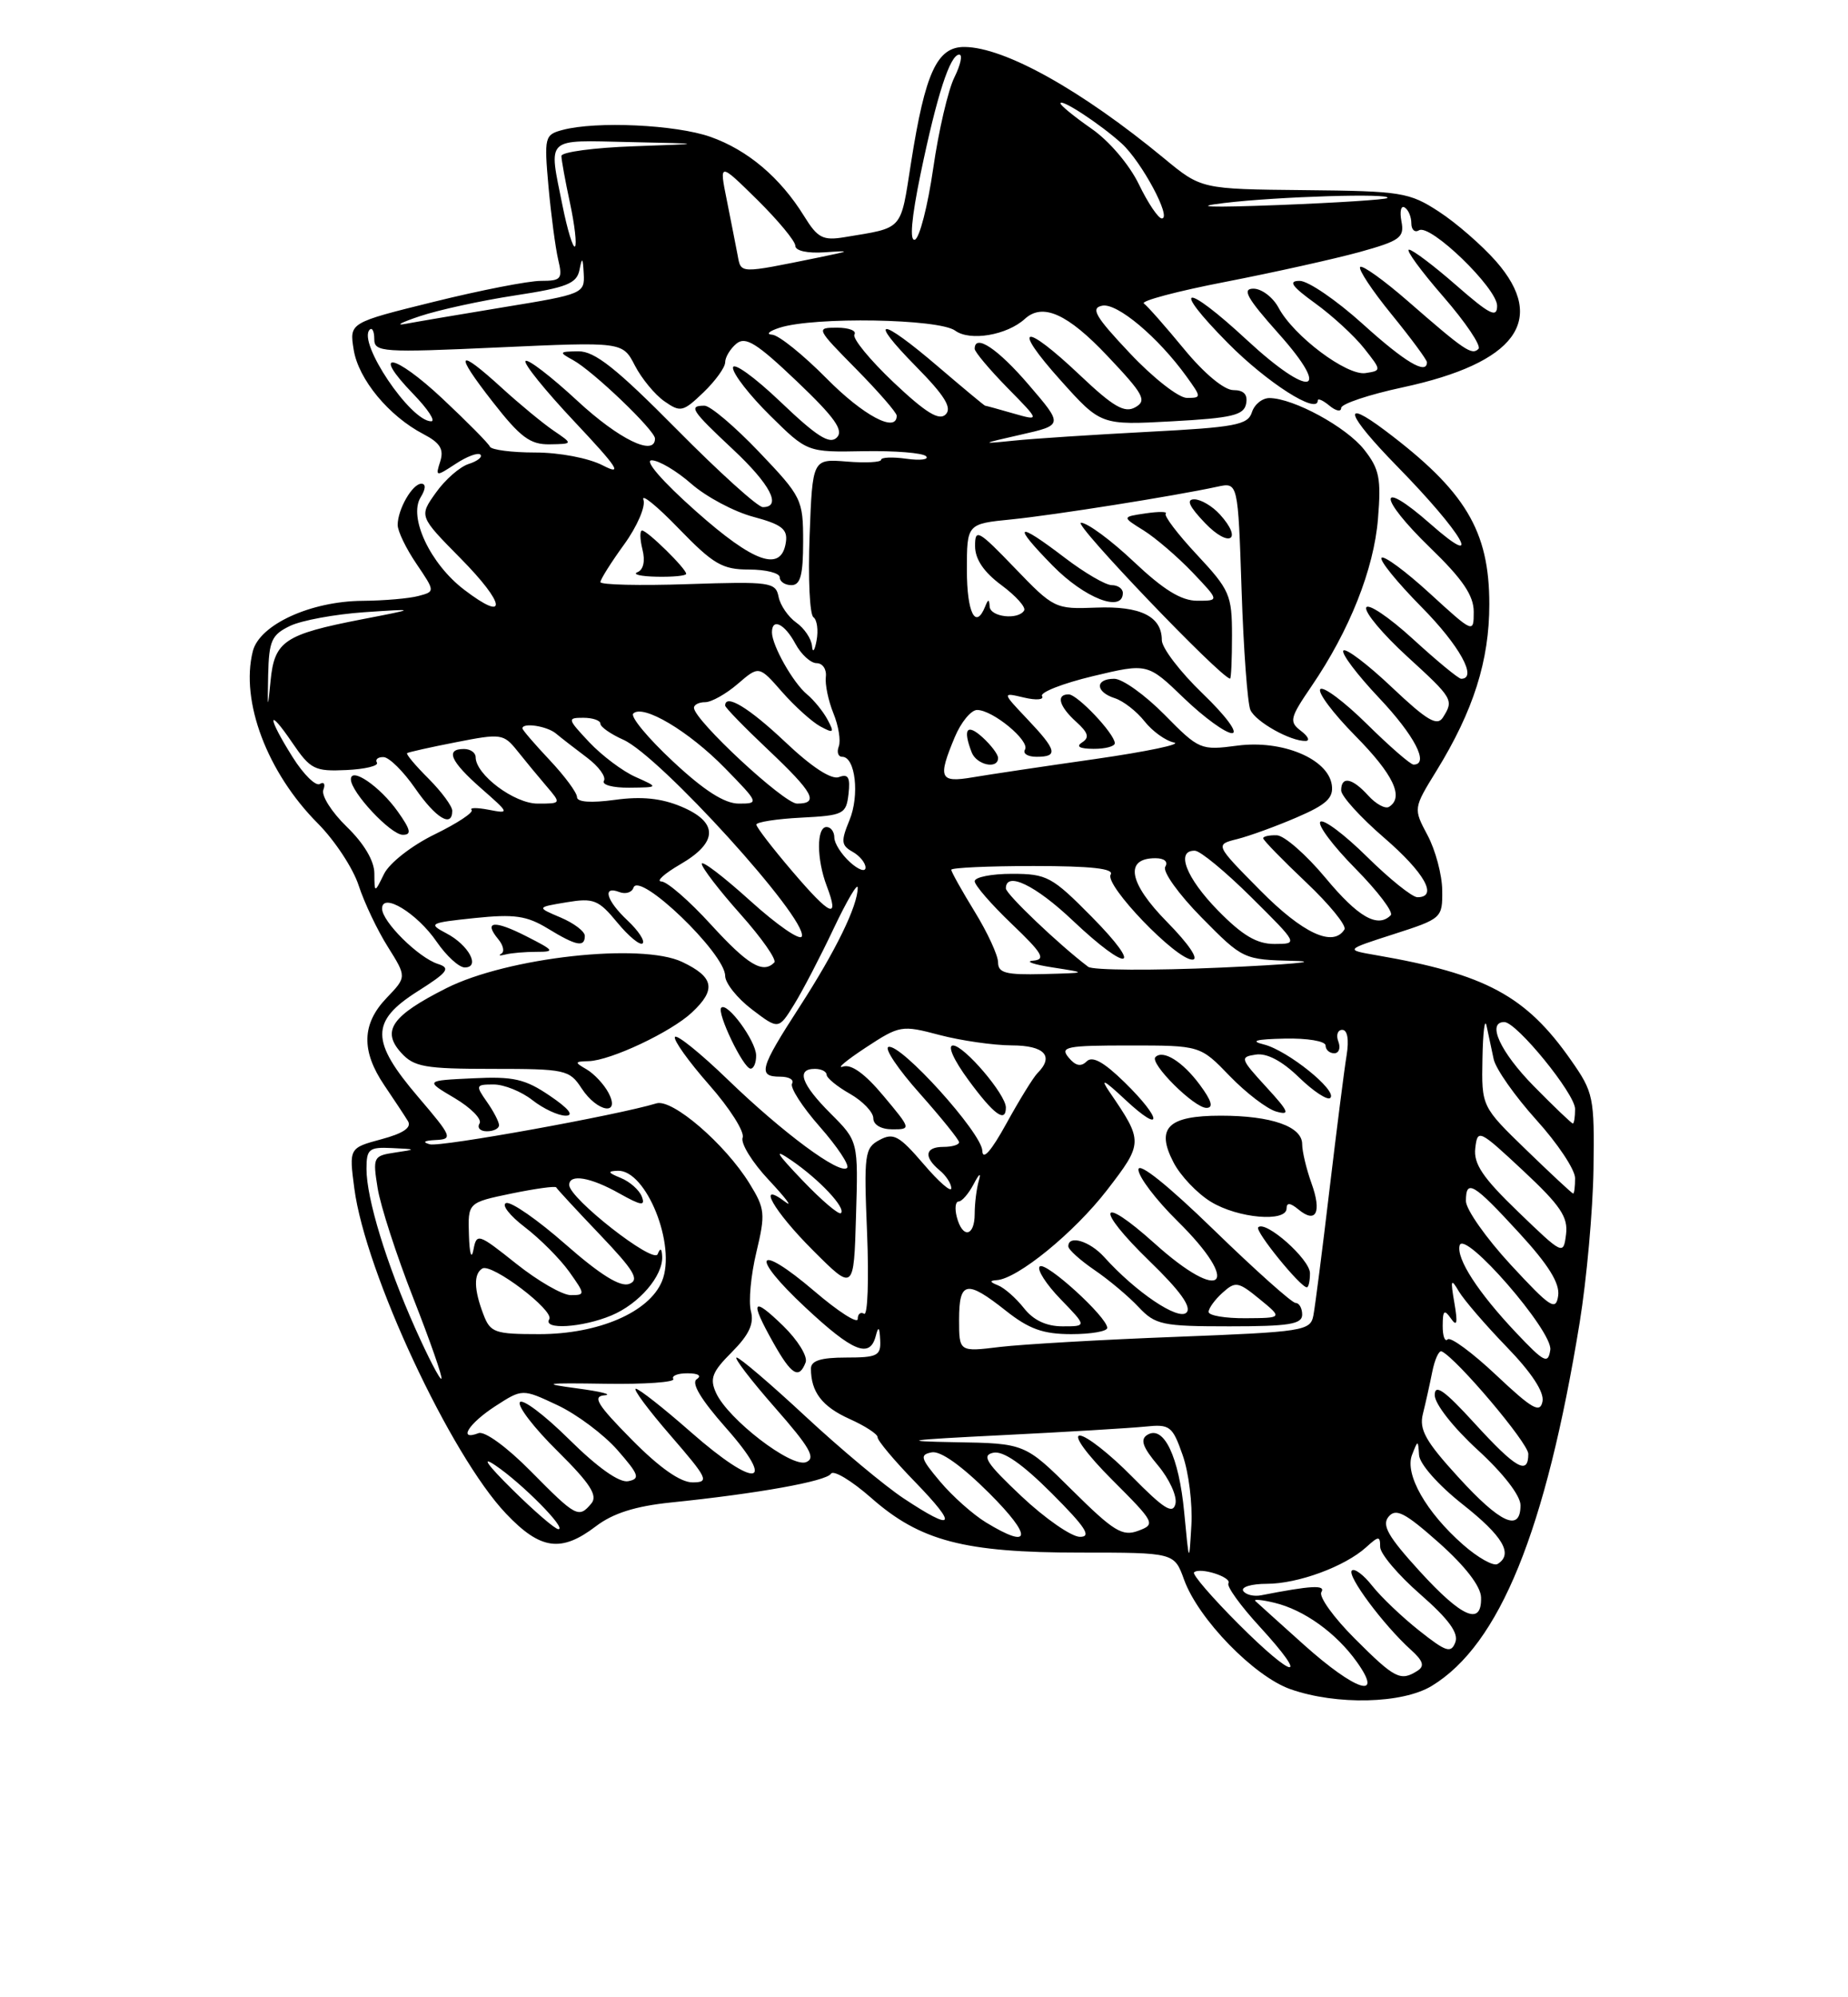 <?xml version="1.0" encoding="UTF-8" standalone="no"?>
<!DOCTYPE svg PUBLIC "-//W3C//DTD SVG 1.1//EN" "http://www.w3.org/Graphics/SVG/1.1/DTD/svg11.dtd" >
<svg xmlns="http://www.w3.org/2000/svg" xmlns:xlink="http://www.w3.org/1999/xlink" version="1.1" viewBox="0 0 237 256">
 <g >
 <path fill="currentColor"
d=" M 183.63 216.08 C 192.32 210.79 198.23 196.25 202.59 169.50 C 203.48 164.00 204.28 155.16 204.36 149.85 C 204.49 140.62 204.37 140.01 201.47 135.88 C 195.70 127.63 190.53 124.85 176.50 122.43 C 172.50 121.74 172.50 121.74 178.75 119.73 C 184.91 117.75 185.00 117.67 184.96 114.11 C 184.94 112.13 184.09 108.95 183.08 107.06 C 181.25 103.62 181.25 103.62 184.24 98.77 C 188.97 91.08 191.00 84.67 191.00 77.45 C 191.00 68.02 187.94 62.93 177.62 55.17 C 171.92 50.89 172.68 53.12 179.16 59.75 C 187.63 68.39 190.50 73.37 183.43 67.14 C 176.64 61.17 176.66 63.66 183.44 70.23 C 187.58 74.23 189.00 76.33 189.00 78.41 C 189.00 81.19 188.97 81.18 183.37 76.06 C 180.28 73.23 177.49 71.17 177.18 71.49 C 176.87 71.80 179.18 74.64 182.31 77.81 C 187.17 82.72 189.54 87.00 187.39 87.00 C 187.05 87.00 184.26 84.70 181.18 81.88 C 178.10 79.07 175.41 77.27 175.21 77.88 C 175.00 78.49 177.35 81.29 180.42 84.10 C 186.36 89.53 186.47 89.71 185.05 91.96 C 184.31 93.12 183.02 92.36 178.51 88.10 C 175.42 85.17 172.62 83.05 172.29 83.38 C 171.96 83.71 174.01 86.43 176.84 89.43 C 181.42 94.27 183.35 98.00 181.28 98.00 C 180.89 98.00 178.20 95.66 175.31 92.81 C 172.41 89.95 169.73 87.94 169.33 88.33 C 168.94 88.73 170.95 91.41 173.81 94.31 C 178.71 99.27 180.10 102.20 178.13 103.42 C 177.66 103.71 176.46 103.06 175.48 101.98 C 173.42 99.70 172.00 99.43 172.00 101.31 C 172.00 102.03 174.47 104.76 177.50 107.37 C 182.71 111.87 184.47 115.00 181.78 115.00 C 181.11 115.00 178.20 112.66 175.31 109.81 C 172.41 106.95 169.73 104.94 169.33 105.33 C 168.94 105.73 170.96 108.43 173.83 111.33 C 176.70 114.24 178.74 116.93 178.36 117.31 C 176.68 118.99 174.19 117.57 170.00 112.53 C 167.53 109.56 164.71 107.09 163.75 107.06 C 162.79 107.03 162.00 107.20 162.00 107.44 C 162.00 107.69 164.47 110.22 167.48 113.07 C 170.50 115.92 172.72 118.65 172.42 119.13 C 170.98 121.45 167.09 119.65 161.63 114.13 C 155.82 108.26 155.82 108.26 158.66 107.55 C 160.22 107.16 163.66 105.91 166.30 104.77 C 170.11 103.13 171.04 102.28 170.80 100.61 C 170.32 97.26 164.45 94.81 158.69 95.57 C 153.98 96.19 153.78 96.11 149.34 91.60 C 146.84 89.07 143.95 87.00 142.90 87.00 C 140.41 87.00 140.46 88.69 142.97 89.49 C 144.06 89.84 145.77 91.17 146.78 92.45 C 147.79 93.73 149.49 94.95 150.56 95.17 C 151.63 95.38 147.10 96.33 140.50 97.28 C 133.90 98.22 126.81 99.28 124.75 99.63 C 120.50 100.35 120.24 99.76 122.45 94.47 C 123.25 92.56 124.54 91.00 125.31 91.00 C 127.33 91.00 132.13 94.98 131.45 96.08 C 131.14 96.59 131.81 97.00 132.94 97.00 C 135.75 97.00 135.54 96.17 131.75 92.17 C 128.50 88.74 128.50 88.74 131.33 89.41 C 132.89 89.78 133.93 89.69 133.64 89.22 C 133.34 88.75 136.27 87.60 140.14 86.67 C 147.17 84.99 147.17 84.99 151.83 89.48 C 154.40 91.95 157.18 93.97 158.00 93.97 C 158.84 93.96 157.21 91.75 154.25 88.91 C 151.36 86.13 149.00 83.05 149.00 82.05 C 149.00 79.00 146.26 77.65 140.56 77.88 C 135.33 78.09 135.13 77.99 130.14 72.80 C 125.45 67.93 125.04 67.70 125.05 70.00 C 125.05 71.67 126.17 73.33 128.43 75.00 C 130.29 76.38 131.60 77.84 131.34 78.25 C 130.58 79.50 127.01 79.09 126.92 77.75 C 126.86 76.75 126.74 76.75 126.34 77.75 C 125.12 80.77 124.00 78.53 124.00 73.07 C 124.00 67.14 124.00 67.14 129.75 66.57 C 135.26 66.01 150.60 63.58 156.13 62.38 C 158.77 61.81 158.77 61.81 159.23 75.66 C 159.48 83.27 159.99 90.17 160.36 91.00 C 161.04 92.52 165.52 95.03 167.45 94.97 C 168.03 94.95 167.75 94.36 166.83 93.67 C 165.30 92.50 165.42 92.02 168.20 87.95 C 173.07 80.82 176.20 72.95 176.72 66.50 C 177.15 61.33 176.90 60.10 174.94 57.62 C 172.64 54.72 165.92 51.06 162.82 51.02 C 161.89 51.01 160.87 51.83 160.55 52.85 C 160.03 54.47 158.40 54.77 147.23 55.35 C 140.23 55.72 132.47 56.22 130.00 56.48 C 125.69 56.92 125.73 56.89 130.93 55.71 C 136.36 54.48 136.36 54.48 131.93 49.32 C 127.97 44.70 125.00 42.72 125.00 44.71 C 125.00 45.10 126.89 47.35 129.19 49.70 C 133.39 53.97 133.39 53.97 129.95 52.99 C 128.06 52.44 126.43 52.00 126.34 52.00 C 126.24 52.00 123.54 49.75 120.33 47.01 C 112.81 40.57 111.16 40.56 117.49 46.99 C 121.16 50.71 122.12 52.28 121.28 53.12 C 120.44 53.96 118.73 52.91 114.59 49.00 C 111.54 46.11 109.28 43.35 109.58 42.87 C 109.88 42.39 108.87 42.00 107.34 42.00 C 104.62 42.00 104.66 42.09 109.78 47.28 C 112.65 50.19 115.00 52.89 115.00 53.28 C 115.00 55.55 110.72 53.28 106.00 48.50 C 103.01 45.48 99.88 42.96 99.03 42.90 C 98.19 42.85 98.62 42.44 100.00 42.00 C 104.42 40.58 120.42 40.85 122.50 42.38 C 124.40 43.77 129.14 42.97 131.45 40.86 C 133.73 38.79 136.92 40.22 142.02 45.62 C 146.68 50.54 147.12 51.35 145.60 52.20 C 144.22 52.98 142.79 52.15 138.50 48.09 C 131.23 41.21 129.64 41.64 136.02 48.75 C 141.18 54.50 141.18 54.50 150.33 54.00 C 158.01 53.58 159.53 53.22 159.81 51.75 C 160.04 50.56 159.51 50.00 158.17 50.00 C 156.99 50.00 154.42 47.86 151.86 44.75 C 149.48 41.86 147.16 39.23 146.70 38.90 C 146.25 38.58 150.97 37.32 157.19 36.12 C 163.41 34.91 171.13 33.19 174.34 32.31 C 179.57 30.86 180.13 30.45 179.73 28.37 C 179.49 27.10 179.67 26.30 180.14 26.59 C 180.62 26.88 181.00 27.79 181.00 28.62 C 181.00 29.44 181.44 29.85 181.98 29.52 C 183.41 28.63 192.00 36.93 192.00 39.20 C 192.00 40.80 191.06 40.33 186.77 36.58 C 183.89 34.06 181.16 32.00 180.70 32.00 C 180.24 32.00 182.21 34.70 185.09 38.01 C 187.96 41.31 190.00 44.34 189.61 44.72 C 188.76 45.57 187.84 44.95 180.57 38.61 C 177.48 35.92 174.72 33.94 174.44 34.22 C 174.16 34.50 175.97 37.24 178.47 40.30 C 180.96 43.36 183.00 46.12 183.00 46.43 C 183.00 48.10 180.16 46.41 174.74 41.50 C 171.39 38.48 167.77 36.00 166.68 36.00 C 165.17 36.00 165.65 36.69 168.69 38.89 C 170.89 40.48 173.70 43.07 174.94 44.64 C 177.19 47.49 177.19 47.50 175.12 47.82 C 172.72 48.18 165.91 43.08 163.97 39.44 C 163.25 38.10 161.80 37.00 160.75 37.00 C 159.24 37.00 159.92 38.21 163.97 42.75 C 170.93 50.54 168.07 51.13 159.91 43.58 C 151.87 36.13 150.01 36.43 157.47 43.97 C 162.51 49.06 169.00 53.20 169.00 51.33 C 169.00 51.01 169.68 51.32 170.50 52.00 C 171.32 52.68 172.00 52.82 172.00 52.29 C 172.00 51.77 175.55 50.58 179.89 49.65 C 194.40 46.53 198.47 41.02 191.85 33.48 C 190.05 31.44 186.77 28.58 184.54 27.13 C 180.73 24.65 179.75 24.49 167.28 24.37 C 154.06 24.24 154.06 24.24 149.28 20.29 C 138.70 11.56 128.85 6.06 123.70 6.02 C 120.18 5.99 118.66 9.27 116.84 20.84 C 115.45 29.69 115.95 29.13 108.31 30.40 C 105.53 30.86 104.86 30.51 103.13 27.71 C 100.06 22.75 95.89 19.23 91.11 17.54 C 86.68 15.98 76.45 15.50 72.13 16.66 C 69.85 17.27 69.78 17.57 70.34 23.90 C 70.67 27.53 71.23 31.74 71.58 33.25 C 72.18 35.76 71.98 36.00 69.37 36.00 C 67.79 36.00 61.62 37.20 55.65 38.68 C 44.80 41.36 44.80 41.36 45.36 44.83 C 45.97 48.62 49.87 53.33 54.30 55.64 C 56.45 56.76 56.95 57.58 56.46 59.14 C 55.83 61.11 55.89 61.12 58.44 59.45 C 59.88 58.50 61.31 57.97 61.61 58.27 C 61.91 58.57 61.23 59.11 60.10 59.47 C 58.97 59.83 57.08 61.48 55.90 63.15 C 53.74 66.17 53.74 66.17 59.06 71.56 C 64.88 77.45 65.15 79.88 59.52 75.58 C 55.18 72.27 52.37 66.31 53.94 63.75 C 54.60 62.69 54.64 62.00 54.04 62.00 C 52.89 62.00 51.00 65.28 51.00 67.29 C 51.00 68.08 52.08 70.32 53.41 72.27 C 55.81 75.82 55.81 75.82 53.66 76.39 C 52.47 76.71 49.25 76.99 46.50 77.01 C 39.82 77.06 33.27 80.07 32.42 83.48 C 30.81 89.88 34.27 99.03 40.77 105.55 C 42.93 107.72 45.29 111.30 46.00 113.50 C 46.72 115.70 48.40 119.24 49.74 121.36 C 52.16 125.22 52.16 125.22 49.58 127.91 C 46.39 131.24 46.30 134.69 49.29 139.11 C 50.55 140.97 51.92 143.04 52.32 143.70 C 52.82 144.52 51.72 145.27 48.91 146.02 C 44.76 147.14 44.76 147.14 45.44 152.32 C 46.85 163.10 57.79 186.55 64.91 194.02 C 69.31 198.65 71.97 199.02 76.43 195.62 C 78.61 193.96 81.48 193.05 86.02 192.58 C 97.17 191.44 105.97 189.86 106.57 188.89 C 106.89 188.38 109.20 189.77 111.72 191.98 C 118.00 197.52 123.67 199.00 138.48 199.00 C 150.60 199.00 150.60 199.00 151.85 202.46 C 153.67 207.51 160.83 214.87 165.50 216.51 C 171.41 218.58 179.86 218.38 183.63 216.08 Z  M 128.00 97.15 C 128.00 96.69 127.10 95.50 126.00 94.50 C 124.00 92.69 123.46 93.43 124.61 96.42 C 125.23 98.05 128.00 98.65 128.00 97.15 Z  M 142.97 95.25 C 142.92 94.01 138.17 89.00 137.05 89.00 C 135.40 89.00 135.82 90.53 138.02 92.52 C 139.57 93.92 139.75 94.54 138.77 95.16 C 137.95 95.69 138.46 95.97 140.25 95.98 C 141.76 95.99 142.99 95.66 142.97 95.25 Z  M 158.00 81.46 C 158.00 76.27 157.71 75.61 153.51 71.11 C 151.04 68.47 149.24 66.10 149.50 65.83 C 149.77 65.57 148.61 65.55 146.93 65.80 C 143.87 66.25 143.87 66.25 146.69 68.00 C 148.23 68.97 151.05 71.39 152.95 73.38 C 156.39 77.00 156.39 77.00 153.54 77.00 C 151.49 77.00 149.21 75.59 145.41 72.00 C 142.50 69.25 139.45 67.00 138.63 67.00 C 137.51 67.00 156.51 86.85 157.75 86.98 C 157.89 86.99 158.00 84.51 158.00 81.46 Z  M 144.00 76.00 C 144.00 75.45 143.36 75.00 142.58 75.00 C 141.79 75.00 139.09 73.42 136.57 71.50 C 130.31 66.72 129.71 67.11 135.00 72.50 C 139.10 76.68 144.00 78.58 144.00 76.00 Z  M 156.45 65.94 C 155.48 64.87 154.00 64.00 153.16 64.00 C 152.09 64.00 152.50 64.91 154.55 67.05 C 157.65 70.28 159.44 69.24 156.45 65.94 Z  M 167.26 210.85 C 164.09 208.01 161.28 205.47 161.00 205.21 C 160.72 204.94 161.82 205.04 163.44 205.43 C 167.24 206.34 171.38 209.31 174.03 213.04 C 177.51 217.93 173.85 216.74 167.26 210.85 Z  M 173.77 210.05 C 171.04 207.33 169.11 204.64 169.46 204.07 C 170.05 203.11 168.19 203.21 161.75 204.47 C 160.79 204.66 159.75 204.40 159.44 203.91 C 159.13 203.41 160.50 203.00 162.47 203.00 C 166.46 203.00 172.47 200.79 175.21 198.31 C 176.82 196.85 177.00 196.85 177.00 198.27 C 177.00 199.14 179.31 201.87 182.14 204.34 C 185.80 207.54 187.09 209.32 186.64 210.50 C 186.09 211.94 185.45 211.73 182.02 209.01 C 179.83 207.28 177.12 204.70 176.00 203.28 C 174.89 201.86 173.70 200.97 173.37 201.30 C 172.71 201.95 177.43 208.28 180.91 211.43 C 182.53 212.89 182.74 213.55 181.77 214.16 C 179.61 215.53 178.87 215.15 173.77 210.05 Z  M 158.84 208.16 C 155.45 204.77 152.88 201.79 153.13 201.54 C 153.85 200.82 158.03 202.15 157.54 202.94 C 157.30 203.33 159.10 205.83 161.55 208.49 C 168.07 215.60 166.03 215.35 158.84 208.16 Z  M 182.07 201.39 C 178.02 196.95 177.18 195.49 178.08 194.40 C 179.02 193.27 180.19 193.88 184.56 197.76 C 187.92 200.75 189.91 203.33 189.94 204.75 C 190.04 208.43 187.53 207.37 182.07 201.39 Z  M 187.64 197.99 C 182.89 193.82 180.12 188.95 181.09 186.47 C 181.85 184.53 181.86 184.53 181.99 186.50 C 182.06 187.64 184.46 190.35 187.56 192.80 C 192.76 196.90 194.11 199.20 192.06 200.46 C 191.54 200.78 189.55 199.67 187.64 197.99 Z  M 151.87 193.84 C 151.20 186.71 149.25 182.61 147.14 183.91 C 146.19 184.50 146.54 185.49 148.51 187.83 C 149.96 189.56 150.97 191.76 150.75 192.73 C 150.43 194.14 149.29 193.43 145.17 189.25 C 142.32 186.36 139.31 184.00 138.48 184.00 C 137.61 184.00 139.38 186.42 142.63 189.67 C 148.14 195.18 148.23 195.37 145.96 196.21 C 143.94 196.96 142.81 196.26 137.54 191.04 C 131.45 185.00 131.45 185.00 122.47 184.85 C 115.12 184.72 116.21 184.56 128.50 183.95 C 136.75 183.54 145.02 183.04 146.88 182.85 C 150.04 182.52 150.36 182.77 151.67 186.50 C 152.45 188.70 152.95 192.75 152.79 195.50 C 152.50 200.47 152.50 200.46 151.87 193.84 Z  M 126.46 195.14 C 124.78 194.12 122.13 191.76 120.56 189.89 C 118.05 186.91 117.92 186.46 119.49 186.15 C 120.62 185.93 123.35 187.88 126.88 191.40 C 132.46 196.98 132.27 198.68 126.46 195.14 Z  M 131.00 191.78 C 126.48 187.52 125.84 186.53 127.39 186.20 C 128.66 185.93 131.11 187.63 134.88 191.40 C 139.24 195.76 140.04 197.00 138.49 196.98 C 137.40 196.97 134.03 194.63 131.00 191.78 Z  M 65.68 190.89 C 62.50 187.75 61.66 186.56 63.50 187.80 C 66.93 190.10 72.76 196.00 71.61 196.00 C 71.19 196.00 68.52 193.70 65.68 190.89 Z  M 115.90 192.06 C 113.45 190.44 107.79 185.71 103.32 181.56 C 98.85 177.40 94.86 174.00 94.47 174.00 C 94.08 174.00 96.28 176.88 99.37 180.40 C 103.88 185.53 104.67 186.91 103.37 187.41 C 101.47 188.14 93.37 181.91 91.83 178.53 C 90.99 176.69 91.33 175.83 93.86 173.30 C 96.06 171.09 96.73 169.67 96.30 168.05 C 95.98 166.83 96.30 163.43 97.00 160.51 C 98.18 155.56 98.12 154.93 96.12 151.69 C 92.99 146.62 86.22 140.80 84.19 141.42 C 79.15 142.95 56.52 147.04 55.13 146.67 C 54.11 146.39 54.39 146.19 55.87 146.12 C 58.11 146.01 57.99 145.71 53.62 140.59 C 47.51 133.43 47.49 130.91 53.56 127.06 C 57.45 124.60 57.83 124.08 56.16 123.55 C 53.68 122.76 49.00 118.13 49.00 116.46 C 49.00 114.31 53.49 117.04 56.01 120.72 C 57.25 122.52 58.86 124.00 59.60 124.00 C 61.65 124.00 60.11 121.12 57.25 119.63 C 54.88 118.38 55.06 118.28 60.87 117.67 C 65.97 117.14 67.55 117.37 70.25 119.01 C 73.92 121.25 75.00 121.46 75.00 119.95 C 75.00 119.38 73.60 118.32 71.90 117.60 C 68.80 116.29 68.80 116.29 72.65 115.65 C 76.13 115.07 76.76 115.32 79.17 118.25 C 80.64 120.03 82.10 121.23 82.42 120.91 C 82.73 120.60 81.87 119.29 80.50 118.00 C 77.75 115.42 77.19 113.47 79.44 114.34 C 80.22 114.64 81.04 114.39 81.24 113.78 C 81.96 111.61 93.00 122.21 93.00 125.08 C 93.00 126.00 94.54 127.94 96.42 129.37 C 99.85 131.98 99.85 131.98 101.85 128.74 C 102.95 126.96 105.23 122.58 106.92 119.00 C 108.62 115.42 110.00 113.08 110.00 113.78 C 110.00 116.10 107.19 121.86 102.56 129.02 C 97.43 136.95 97.13 138.00 100.06 138.00 C 101.19 138.00 101.87 138.40 101.58 138.88 C 101.28 139.36 102.88 141.86 105.14 144.42 C 107.40 146.99 108.97 149.36 108.64 149.69 C 107.72 150.62 100.41 145.21 93.33 138.37 C 89.83 134.99 86.79 132.54 86.56 132.91 C 86.33 133.28 88.30 136.04 90.94 139.04 C 93.59 142.04 95.52 145.09 95.24 145.81 C 94.96 146.54 96.48 149.00 98.62 151.27 C 100.75 153.55 101.71 154.81 100.75 154.08 C 96.92 151.18 99.20 155.21 104.25 160.25 C 109.50 165.50 109.50 165.50 109.78 155.88 C 110.07 146.27 110.07 146.27 106.53 142.73 C 102.76 138.96 102.07 137.00 104.50 137.00 C 105.33 137.00 106.00 137.34 106.01 137.75 C 106.01 138.16 107.36 139.27 109.01 140.20 C 110.65 141.14 112.00 142.55 112.00 143.33 C 112.00 144.17 113.00 144.75 114.45 144.75 C 116.86 144.75 116.85 144.70 113.30 140.46 C 110.94 137.63 109.17 136.35 108.11 136.71 C 107.22 137.01 108.53 135.92 111.00 134.29 C 115.39 131.41 115.63 131.37 120.50 132.66 C 123.25 133.38 127.41 133.98 129.75 133.99 C 133.96 134.00 135.23 135.37 133.05 137.55 C 132.53 138.07 130.73 140.98 129.07 144.00 C 127.12 147.54 126.02 148.79 125.98 147.50 C 125.92 145.22 115.48 133.67 113.94 134.19 C 113.38 134.37 115.20 137.07 117.97 140.17 C 120.73 143.28 123.00 146.09 123.00 146.41 C 123.00 146.73 122.10 147.00 121.00 147.00 C 118.63 147.00 118.42 148.27 120.50 150.00 C 121.33 150.68 122.00 151.72 122.00 152.30 C 122.00 152.88 120.39 151.48 118.43 149.18 C 115.32 145.56 114.58 145.15 112.80 146.11 C 110.88 147.13 110.78 147.90 111.20 158.05 C 111.44 164.02 111.28 168.67 110.82 168.39 C 110.37 168.11 110.00 168.41 110.00 169.06 C 110.00 169.71 107.50 168.11 104.45 165.50 C 96.96 159.11 96.02 160.81 103.30 167.59 C 109.38 173.27 111.55 174.15 112.31 171.25 C 112.65 169.93 112.80 170.06 112.88 171.75 C 112.99 173.77 112.53 174.00 108.50 174.00 C 105.28 174.00 104.00 174.40 104.00 175.42 C 104.00 178.42 105.44 180.29 108.95 181.87 C 110.96 182.77 112.58 183.83 112.55 184.22 C 112.52 184.62 114.69 187.21 117.38 189.97 C 122.90 195.67 122.40 196.36 115.90 192.06 Z  M 103.32 174.62 C 103.61 173.86 102.31 171.76 100.42 169.92 C 96.46 166.08 96.12 166.67 99.18 172.11 C 101.51 176.25 102.47 176.83 103.32 174.62 Z  M 64.00 144.22 C 64.00 143.79 63.30 142.44 62.44 141.22 C 60.96 139.11 61.01 139.00 63.31 139.00 C 64.64 139.00 66.87 139.90 68.27 141.00 C 69.67 142.10 71.59 143.00 72.55 143.00 C 73.66 143.00 72.94 142.09 70.53 140.46 C 67.34 138.29 65.86 137.95 60.64 138.21 C 54.50 138.50 54.50 138.50 58.31 140.75 C 60.40 141.99 61.84 143.45 61.50 144.00 C 61.16 144.55 61.58 145.00 62.44 145.00 C 63.30 145.00 64.00 144.65 64.00 144.22 Z  M 129.00 141.95 C 129.00 140.28 123.64 134.00 122.22 134.00 C 121.47 134.00 122.31 135.87 124.22 138.46 C 127.46 142.87 129.00 143.99 129.00 141.95 Z  M 78.02 140.04 C 77.45 138.97 76.19 137.63 75.24 137.07 C 73.65 136.15 73.67 136.06 75.50 136.01 C 78.31 135.93 86.07 132.28 88.75 129.76 C 91.88 126.83 91.57 125.24 87.50 123.30 C 82.25 120.80 65.06 122.71 57.22 126.67 C 50.24 130.19 48.89 132.12 51.45 134.94 C 53.09 136.75 54.49 137.00 63.13 137.00 C 72.51 137.00 73.03 137.11 74.59 139.50 C 76.61 142.58 79.64 143.06 78.02 140.04 Z  M 96.97 135.25 C 96.93 133.40 93.27 128.40 92.50 129.16 C 91.89 129.78 95.32 136.93 96.25 136.97 C 96.66 136.99 96.99 136.21 96.97 135.25 Z  M 68.79 122.00 C 71.21 122.00 71.11 121.84 67.53 120.02 C 63.38 117.90 61.96 118.04 63.90 120.38 C 64.55 121.16 64.73 122.00 64.29 122.24 C 63.86 122.48 64.10 122.52 64.83 122.34 C 65.56 122.15 67.35 122.00 68.79 122.00 Z  M 187.03 189.34 C 182.83 184.75 181.98 183.23 182.48 181.23 C 182.82 179.87 183.36 177.45 183.68 175.84 C 184.00 174.24 184.54 173.05 184.89 173.21 C 186.82 174.11 196.00 184.96 196.00 186.35 C 196.00 189.14 194.41 188.23 189.10 182.42 C 185.23 178.18 184.00 177.32 184.00 178.82 C 184.00 179.94 186.38 182.97 189.50 185.83 C 192.78 188.83 195.00 191.69 195.00 192.93 C 195.00 196.42 192.44 195.27 187.03 189.34 Z  M 68.08 188.58 C 65.01 185.47 62.15 183.39 61.37 183.69 C 58.68 184.72 60.09 182.46 63.51 180.24 C 66.99 177.99 66.99 177.99 71.48 180.10 C 73.96 181.26 77.42 183.85 79.18 185.85 C 81.95 189.02 82.14 189.54 80.56 189.85 C 79.42 190.07 76.65 188.11 73.00 184.50 C 69.83 181.36 66.98 179.22 66.67 179.73 C 66.35 180.24 68.53 183.07 71.52 186.01 C 75.68 190.13 76.68 191.68 75.85 192.69 C 74.22 194.64 73.89 194.46 68.08 188.58 Z  M 81.00 184.50 C 76.58 180.03 75.94 178.97 77.53 178.84 C 78.62 178.75 77.03 178.35 74.00 177.95 C 69.31 177.32 69.84 177.24 77.66 177.36 C 82.69 177.44 86.60 177.16 86.35 176.75 C 86.09 176.34 86.92 176.01 88.19 176.02 C 89.54 176.02 90.03 176.33 89.36 176.77 C 88.61 177.25 89.89 179.38 93.09 183.00 C 99.75 190.52 96.95 190.88 88.63 183.58 C 85.14 180.51 81.95 178.00 81.54 178.00 C 81.13 178.00 83.14 180.70 86.00 184.00 C 90.79 189.53 91.01 190.00 88.81 190.00 C 87.25 190.00 84.56 188.11 81.00 184.50 Z  M 191.89 176.26 C 188.82 173.37 186.02 171.31 185.66 171.67 C 185.30 172.04 185.01 171.25 185.02 169.92 C 185.03 167.94 185.22 167.78 186.08 169.00 C 186.85 170.11 186.97 169.60 186.52 167.00 C 186.00 164.00 186.08 163.79 187.08 165.50 C 187.73 166.60 190.49 169.81 193.22 172.63 C 196.42 175.93 198.06 178.43 197.82 179.63 C 197.51 181.18 196.51 180.61 191.89 176.26 Z  M 53.25 170.25 C 49.57 162.02 47.00 153.62 47.00 149.82 C 47.00 147.27 47.32 147.01 50.25 147.15 C 53.44 147.30 53.44 147.31 50.63 147.73 C 47.88 148.14 47.79 148.32 48.43 152.28 C 48.79 154.55 50.85 160.90 53.01 166.40 C 55.17 171.90 56.79 176.54 56.61 176.72 C 56.43 176.90 54.92 173.99 53.25 170.25 Z  M 194.43 170.81 C 189.56 165.66 186.76 161.34 187.19 159.64 C 187.73 157.48 199.19 170.66 198.82 173.02 C 198.54 174.88 198.05 174.64 194.43 170.81 Z  M 123.00 169.14 C 123.00 164.19 123.96 164.01 129.00 168.00 C 131.97 170.35 133.78 171.00 137.39 171.00 C 139.93 171.00 142.00 170.64 142.00 170.20 C 142.00 168.81 134.07 161.60 133.34 162.33 C 132.95 162.71 134.16 164.60 136.01 166.51 C 139.39 170.00 139.39 170.00 136.27 170.00 C 134.19 170.00 132.53 169.22 131.31 167.66 C 130.29 166.37 128.80 165.06 127.98 164.74 C 126.93 164.32 126.88 164.14 127.82 164.08 C 130.49 163.92 137.76 157.99 141.97 152.54 C 146.62 146.51 146.63 146.30 142.32 140.00 C 141.04 138.13 141.54 138.36 144.31 140.95 C 149.18 145.50 149.09 143.47 144.20 138.70 C 141.56 136.12 140.09 135.31 139.36 136.04 C 138.63 136.77 137.93 136.62 137.04 135.54 C 135.90 134.17 136.77 134.00 144.84 134.00 C 153.93 134.00 153.93 134.00 157.71 137.92 C 159.80 140.08 162.48 142.13 163.67 142.47 C 165.51 142.99 165.30 142.49 162.36 139.29 C 159.06 135.69 158.99 135.48 161.05 135.17 C 162.46 134.95 164.42 135.98 166.60 138.10 C 168.45 139.89 170.26 141.08 170.61 140.72 C 171.55 139.79 165.10 134.61 162.08 133.87 C 160.26 133.42 161.05 133.20 164.75 133.12 C 167.66 133.05 170.00 133.45 170.00 134.00 C 170.00 134.55 170.50 135.00 171.11 135.00 C 171.72 135.00 171.95 134.32 171.64 133.50 C 171.32 132.68 171.55 132.00 172.14 132.00 C 172.81 132.00 173.02 133.26 172.70 135.25 C 172.40 137.04 171.42 144.80 170.50 152.50 C 169.59 160.20 168.66 167.44 168.44 168.59 C 168.06 170.59 167.24 170.71 150.77 171.35 C 141.27 171.71 131.14 172.30 128.25 172.64 C 123.00 173.28 123.00 173.28 123.00 169.14 Z  M 167.00 168.50 C 167.00 167.68 166.62 167.00 166.15 167.00 C 165.69 167.00 160.96 162.78 155.65 157.62 C 149.74 151.88 146.00 148.89 146.00 149.91 C 146.00 150.83 148.25 153.79 151.00 156.50 C 159.34 164.72 156.79 167.22 148.07 159.37 C 140.90 152.93 140.36 154.79 147.41 161.63 C 151.36 165.45 152.86 167.54 152.16 168.24 C 151.11 169.29 145.64 165.60 141.60 161.11 C 139.74 159.06 136.99 158.24 137.01 159.75 C 137.01 160.16 138.52 161.52 140.36 162.78 C 142.20 164.03 144.75 166.17 146.02 167.53 C 148.17 169.81 149.05 170.00 157.67 170.00 C 165.30 170.00 167.00 169.73 167.00 168.50 Z  M 168.00 163.19 C 168.00 161.41 162.30 156.36 161.36 157.31 C 160.90 157.77 166.77 165.00 167.60 165.00 C 167.82 165.00 168.00 164.18 168.00 163.19 Z  M 165.00 154.88 C 165.00 154.11 165.48 154.16 166.52 155.02 C 168.79 156.90 169.54 155.38 168.19 151.65 C 167.54 149.84 167.00 147.59 167.00 146.65 C 167.00 144.38 163.05 143.00 156.56 143.00 C 149.79 143.00 148.20 144.56 150.49 148.97 C 151.37 150.69 153.54 152.97 155.30 154.04 C 158.77 156.16 165.00 156.69 165.00 154.88 Z  M 153.88 139.05 C 151.68 136.07 149.16 134.50 148.18 135.49 C 147.39 136.27 153.14 142.00 154.72 142.00 C 155.65 142.00 155.40 141.10 153.88 139.05 Z  M 61.98 168.43 C 60.78 165.28 60.73 163.28 61.85 162.59 C 63.04 161.86 71.13 167.98 70.44 169.09 C 69.58 170.48 74.65 170.17 78.40 168.61 C 81.97 167.12 85.05 163.53 84.92 161.03 C 84.87 159.99 84.68 159.90 84.34 160.75 C 83.81 162.06 73.00 153.59 73.00 151.88 C 73.00 150.42 75.73 150.88 79.42 152.96 C 82.24 154.54 82.79 154.62 82.31 153.37 C 81.99 152.53 80.77 151.45 79.61 150.98 C 77.94 150.30 77.86 150.11 79.23 150.06 C 82.88 149.93 86.78 159.65 84.90 164.21 C 83.27 168.19 76.75 171.00 69.16 171.00 C 63.41 171.00 62.88 170.81 61.98 168.43 Z  M 193.75 162.11 C 190.59 158.69 188.00 155.01 188.00 153.94 C 188.00 151.06 188.96 151.64 194.83 158.03 C 198.60 162.13 200.06 164.49 199.83 166.08 C 199.54 168.07 198.84 167.61 193.75 162.11 Z  M 66.20 161.97 C 61.30 158.07 61.13 158.02 60.71 160.22 C 60.46 161.50 60.21 160.66 60.14 158.32 C 60.00 154.14 60.00 154.14 65.58 152.98 C 68.65 152.35 71.24 151.99 71.33 152.19 C 71.42 152.38 73.94 155.11 76.93 158.24 C 81.34 162.86 82.05 164.05 80.70 164.56 C 79.56 165.00 77.00 163.41 72.55 159.51 C 68.98 156.37 65.55 153.98 64.91 154.20 C 64.28 154.41 65.36 155.80 67.31 157.29 C 69.26 158.78 71.82 161.35 73.00 163.00 C 75.06 165.90 75.07 166.00 73.20 166.00 C 72.13 166.00 68.99 164.19 66.20 161.97 Z  M 194.70 155.32 C 190.15 150.94 188.96 149.17 189.20 147.16 C 189.49 144.68 189.67 144.76 195.34 150.05 C 200.12 154.51 201.12 155.99 200.84 158.21 C 200.50 160.89 200.45 160.86 194.70 155.32 Z  M 122.71 156.00 C 122.42 154.90 122.53 154.00 122.94 154.00 C 123.36 154.00 124.23 152.99 124.88 151.75 C 125.59 150.40 125.85 150.23 125.53 151.33 C 125.24 152.34 125.00 154.25 125.00 155.58 C 125.00 158.50 123.44 158.79 122.71 156.00 Z  M 102.94 151.32 C 99.50 147.72 99.17 147.14 101.50 148.73 C 105.08 151.18 108.51 154.83 107.85 155.49 C 107.59 155.75 105.38 153.87 102.94 151.32 Z  M 195.75 147.40 C 190.00 141.83 190.00 141.83 190.12 135.67 C 190.18 132.27 190.42 130.40 190.65 131.50 C 190.89 132.60 191.30 134.52 191.56 135.76 C 191.83 137.01 194.29 140.50 197.02 143.53 C 199.76 146.55 202.00 149.92 202.00 151.01 C 202.00 152.10 201.89 152.99 201.75 152.98 C 201.61 152.97 198.91 150.46 195.75 147.40 Z  M 196.71 139.22 C 192.41 134.85 190.63 131.00 192.92 131.00 C 194.50 131.00 202.00 140.20 202.00 142.14 C 202.00 143.16 201.87 144.00 201.71 144.00 C 201.55 144.00 199.30 141.85 196.71 139.22 Z  M 128.00 123.36 C 128.00 122.46 126.65 119.53 125.00 116.85 C 123.35 114.16 122.00 111.75 122.00 111.48 C 122.00 111.22 126.75 111.00 132.56 111.00 C 139.96 111.00 142.92 111.33 142.44 112.10 C 141.62 113.43 150.82 123.00 152.92 123.00 C 153.81 123.00 152.47 121.02 149.68 118.18 C 144.75 113.18 144.17 110.00 148.17 110.00 C 149.33 110.00 149.84 110.44 149.44 111.10 C 149.07 111.70 151.15 114.61 154.10 117.60 C 159.41 122.98 159.46 123.00 165.97 123.16 C 169.56 123.25 165.33 123.63 156.56 124.02 C 147.79 124.41 140.14 124.36 139.56 123.92 C 135.87 121.14 129.00 114.60 129.00 113.87 C 129.00 111.63 132.79 113.45 137.59 118.00 C 144.77 124.79 146.79 124.37 140.00 117.50 C 134.92 112.36 134.26 112.00 129.78 112.00 C 127.15 112.00 125.00 112.43 125.00 112.95 C 125.00 113.46 127.14 115.93 129.75 118.42 C 133.70 122.19 134.16 122.98 132.50 123.13 C 131.40 123.22 132.53 123.62 135.00 124.00 C 139.50 124.70 139.50 124.70 133.75 124.85 C 129.03 124.97 128.00 124.71 128.00 123.36 Z  M 91.17 118.50 C 88.41 115.47 85.55 112.99 84.82 112.98 C 84.10 112.96 85.19 111.98 87.25 110.78 C 92.12 107.96 92.15 105.38 87.36 103.38 C 84.81 102.31 82.25 102.05 78.86 102.52 C 75.78 102.94 74.00 102.81 74.00 102.17 C 74.00 101.60 72.42 99.47 70.50 97.43 C 68.58 95.39 67.00 93.56 67.00 93.36 C 67.00 92.58 70.15 93.06 71.29 94.01 C 71.96 94.57 73.74 95.95 75.26 97.09 C 76.78 98.23 77.76 99.57 77.45 100.08 C 77.14 100.59 78.60 100.98 80.69 100.96 C 84.50 100.92 84.50 100.92 81.50 99.58 C 79.85 98.85 77.18 96.84 75.56 95.12 C 72.76 92.14 72.72 92.00 74.81 92.00 C 76.02 92.00 77.00 92.34 77.00 92.76 C 77.00 93.17 78.32 94.09 79.93 94.81 C 84.61 96.88 103.58 117.77 102.83 120.02 C 102.63 120.62 99.66 118.57 96.23 115.47 C 92.80 112.37 90.00 110.23 90.00 110.72 C 90.00 111.20 92.23 114.11 94.96 117.17 C 97.69 120.23 99.64 123.02 99.30 123.37 C 97.83 124.84 95.92 123.69 91.17 118.50 Z  M 156.21 116.71 C 152.11 112.53 150.73 108.96 153.25 109.04 C 153.94 109.06 157.20 111.75 160.50 115.03 C 166.50 120.98 166.50 120.98 163.46 120.99 C 161.19 121.00 159.35 119.91 156.21 116.71 Z  M 101.62 111.69 C 99.08 108.72 97.00 106.02 97.00 105.69 C 97.00 105.37 99.59 104.96 102.75 104.80 C 108.19 104.52 108.52 104.35 108.82 101.76 C 109.06 99.64 108.78 99.15 107.60 99.60 C 106.63 99.97 104.12 98.34 100.69 95.09 C 96.05 90.71 93.00 88.86 93.00 90.44 C 93.00 90.69 95.47 93.23 98.50 96.09 C 104.34 101.61 105.09 103.00 102.22 103.00 C 100.54 103.00 89.00 92.28 89.00 90.72 C 89.00 90.32 89.65 90.00 90.44 90.00 C 91.24 90.00 93.11 88.95 94.61 87.66 C 97.34 85.31 97.34 85.31 100.31 88.70 C 101.94 90.55 104.15 92.54 105.21 93.11 C 106.92 94.03 107.03 93.93 106.13 92.24 C 105.57 91.19 104.38 89.73 103.49 88.99 C 101.71 87.52 99.00 82.72 99.00 81.05 C 99.00 79.16 100.63 79.95 102.00 82.50 C 102.74 83.88 103.97 85.00 104.73 85.00 C 105.50 85.00 106.03 85.79 105.91 86.75 C 105.79 87.71 106.23 89.82 106.88 91.42 C 107.54 93.03 107.85 94.94 107.57 95.67 C 107.29 96.40 107.49 97.00 108.01 97.00 C 109.70 97.00 110.26 101.95 108.94 105.13 C 107.83 107.83 107.88 108.35 109.33 109.17 C 110.25 109.68 111.00 110.60 111.00 111.20 C 111.00 111.81 110.10 111.50 109.00 110.50 C 107.90 109.50 107.00 108.08 107.00 107.35 C 107.00 106.61 106.55 106.00 106.00 106.00 C 104.70 106.00 104.72 110.13 106.03 113.57 C 107.69 117.94 106.54 117.45 101.62 111.69 Z  M 48.01 111.95 C 48.01 110.35 46.68 108.11 44.48 105.98 C 42.54 104.10 41.18 101.96 41.47 101.23 C 41.75 100.50 41.55 100.16 41.02 100.48 C 40.50 100.81 38.93 99.27 37.54 97.06 C 34.26 91.86 34.23 90.41 37.50 95.22 C 39.81 98.61 40.36 98.89 44.40 98.70 C 46.81 98.59 48.59 98.16 48.34 97.75 C 48.09 97.34 48.47 97.02 49.19 97.04 C 49.91 97.06 51.73 98.86 53.24 101.04 C 55.89 104.87 58.00 106.15 58.00 103.92 C 58.00 103.33 56.63 101.48 54.96 99.80 C 53.28 98.13 52.04 96.65 52.21 96.53 C 52.37 96.41 55.20 95.77 58.50 95.13 C 64.24 94.00 64.58 94.04 66.33 96.22 C 67.33 97.48 69.01 99.51 70.07 100.75 C 71.99 103.00 71.99 103.00 68.95 103.00 C 65.96 103.00 61.00 99.29 61.00 97.05 C 61.00 96.47 60.33 96.00 59.50 96.00 C 57.07 96.00 57.76 97.58 61.71 101.05 C 65.36 104.25 65.38 104.31 62.68 103.79 C 61.17 103.50 60.18 103.51 60.48 103.81 C 60.78 104.12 58.66 105.52 55.77 106.93 C 52.81 108.37 49.96 110.60 49.26 112.00 C 48.03 114.50 48.03 114.50 48.01 111.95 Z  M 51.00 104.00 C 48.72 100.80 45.00 98.25 45.00 99.89 C 45.00 101.54 50.11 107.00 51.66 107.00 C 52.82 107.00 52.67 106.35 51.00 104.00 Z  M 86.30 97.59 C 83.11 94.62 80.82 91.86 81.21 91.46 C 82.45 90.21 88.32 93.70 92.96 98.44 C 97.35 102.93 97.37 103.00 94.75 103.00 C 92.92 103.00 90.30 101.33 86.30 97.59 Z  M 34.39 86.51 C 34.49 82.12 34.83 81.36 37.21 80.22 C 38.69 79.51 42.97 78.73 46.71 78.47 C 53.50 78.01 53.50 78.01 46.41 79.38 C 36.48 81.31 35.20 82.17 34.70 87.25 C 34.33 91.07 34.30 90.99 34.39 86.51 Z  M 104.14 82.81 C 104.06 81.88 103.15 80.52 102.12 79.80 C 101.09 79.07 100.06 77.58 99.85 76.49 C 99.48 74.62 98.79 74.52 88.23 74.87 C 82.05 75.08 77.00 74.96 77.00 74.61 C 77.00 74.27 78.36 72.10 80.03 69.80 C 81.71 67.49 82.82 64.91 82.52 64.06 C 82.21 63.20 84.26 64.86 87.05 67.75 C 91.49 72.33 92.64 73.00 96.07 73.00 C 98.23 73.00 100.00 73.45 100.00 74.00 C 100.00 74.55 100.67 75.00 101.50 75.00 C 102.65 75.00 103.00 73.71 103.00 69.43 C 103.00 64.02 102.83 63.68 97.35 57.93 C 94.24 54.67 91.09 52.00 90.35 52.00 C 88.26 52.00 88.64 52.58 94.00 57.60 C 98.80 62.09 100.31 65.00 97.83 65.00 C 97.18 65.00 92.20 60.50 86.76 55.00 C 79.05 47.21 76.27 45.01 74.18 45.03 C 71.68 45.06 71.64 45.14 73.50 46.16 C 76.06 47.56 84.00 55.16 84.00 56.21 C 84.00 58.56 79.38 56.32 74.03 51.36 C 70.68 48.26 67.70 45.97 67.40 46.27 C 67.10 46.57 69.93 50.07 73.68 54.05 C 79.26 59.98 79.92 61.00 77.30 59.65 C 75.48 58.71 71.75 58.00 68.63 58.00 C 65.63 58.00 63.02 57.66 62.83 57.25 C 62.65 56.83 59.91 54.06 56.74 51.09 C 50.52 45.26 47.46 44.78 53.01 50.51 C 54.87 52.43 55.90 54.00 55.30 54.00 C 52.64 54.00 45.82 43.85 47.41 42.26 C 47.73 41.93 48.00 42.47 48.00 43.46 C 48.00 45.14 49.01 45.21 63.93 44.53 C 79.85 43.81 79.85 43.81 81.42 46.85 C 82.28 48.51 83.98 50.58 85.20 51.43 C 87.27 52.88 87.60 52.80 90.21 50.30 C 91.74 48.83 93.00 47.09 93.00 46.44 C 93.00 45.78 93.65 44.71 94.44 44.05 C 95.61 43.08 97.04 43.97 102.19 48.87 C 107.06 53.51 108.23 55.16 107.32 56.08 C 106.40 57.00 104.75 55.95 100.07 51.48 C 96.73 48.30 94.00 46.34 94.00 47.14 C 94.00 47.93 96.15 50.69 98.77 53.27 C 103.53 57.97 103.53 57.97 110.78 57.83 C 114.77 57.76 118.36 58.05 118.77 58.48 C 119.17 58.90 118.04 59.05 116.25 58.80 C 114.46 58.55 113.00 58.61 113.00 58.93 C 113.00 59.25 111.02 59.36 108.60 59.16 C 104.20 58.81 104.20 58.81 103.83 68.66 C 103.62 74.07 103.84 78.78 104.32 79.11 C 104.79 79.45 104.97 80.80 104.72 82.11 C 104.48 83.43 104.21 83.74 104.14 82.81 Z  M 88.00 73.55 C 88.00 72.89 83.02 68.00 82.35 68.00 C 82.04 68.00 82.06 69.09 82.39 70.42 C 82.77 71.91 82.52 73.03 81.75 73.34 C 81.06 73.62 82.19 73.88 84.25 73.92 C 86.31 73.96 88.00 73.80 88.00 73.55 Z  M 71.00 55.20 C 69.62 54.26 66.65 51.81 64.39 49.75 C 58.60 44.47 58.17 45.09 63.18 51.50 C 66.73 56.05 67.99 56.99 70.49 56.95 C 73.50 56.90 73.50 56.90 71.00 55.20 Z  M 89.21 65.49 C 84.94 61.70 82.60 59.00 83.57 59.00 C 84.49 59.00 86.78 60.36 88.67 62.02 C 90.57 63.68 94.13 65.58 96.60 66.24 C 100.23 67.21 101.03 67.82 100.79 69.47 C 100.23 73.39 96.73 72.18 89.21 65.49 Z  M 144.90 45.27 C 140.45 40.56 139.83 39.48 141.36 39.18 C 143.27 38.80 148.52 43.21 152.16 48.25 C 154.10 50.94 154.10 51.00 152.21 51.00 C 151.16 51.00 147.86 48.42 144.90 45.27 Z  M 53.84 40.53 C 56.22 39.73 61.71 38.53 66.04 37.87 C 72.71 36.85 73.97 36.35 74.32 34.58 C 74.65 32.89 74.75 32.98 74.86 35.09 C 75.00 37.61 74.74 37.72 64.75 39.35 C 59.11 40.28 53.38 41.25 52.00 41.51 C 50.62 41.77 51.45 41.33 53.84 40.53 Z  M 94.60 32.72 C 94.37 31.50 93.74 28.32 93.21 25.65 C 92.23 20.80 92.23 20.80 97.12 25.61 C 99.80 28.26 102.00 30.91 102.00 31.51 C 102.00 32.15 103.56 32.49 105.75 32.34 C 109.20 32.10 109.14 32.15 105.00 33.00 C 94.72 35.09 95.05 35.10 94.60 32.72 Z  M 72.14 26.36 C 70.35 17.44 69.79 17.97 80.75 18.21 C 90.50 18.42 90.50 18.42 81.25 18.75 C 76.16 18.93 72.00 19.49 72.00 19.99 C 72.00 20.49 72.49 23.20 73.10 26.02 C 73.70 28.83 73.99 31.34 73.74 31.59 C 73.49 31.84 72.77 29.49 72.14 26.36 Z  M 118.06 22.29 C 120.16 12.18 121.84 7.00 123.02 7.00 C 123.48 7.00 123.19 8.31 122.40 9.91 C 121.60 11.51 120.37 16.77 119.68 21.59 C 118.98 26.42 117.92 30.53 117.33 30.72 C 116.63 30.96 116.89 27.97 118.06 22.29 Z  M 146.05 23.61 C 144.84 21.11 142.23 18.04 139.96 16.48 C 137.78 14.96 136.00 13.51 136.00 13.25 C 136.00 12.56 141.09 15.89 143.84 18.38 C 146.40 20.70 150.32 28.00 149.00 28.00 C 148.55 28.00 147.22 26.03 146.05 23.61 Z  M 157.00 26.02 C 163.87 25.19 178.62 24.74 177.92 25.38 C 177.69 25.59 171.43 25.99 164.00 26.28 C 155.11 26.62 152.72 26.53 157.00 26.02 Z  M 155.00 168.15 C 155.00 167.69 155.80 166.58 156.78 165.70 C 158.44 164.20 158.79 164.26 161.53 166.50 C 164.50 168.93 164.50 168.93 159.75 168.96 C 157.14 168.98 155.00 168.62 155.00 168.15 Z "/>
</g>
</svg>